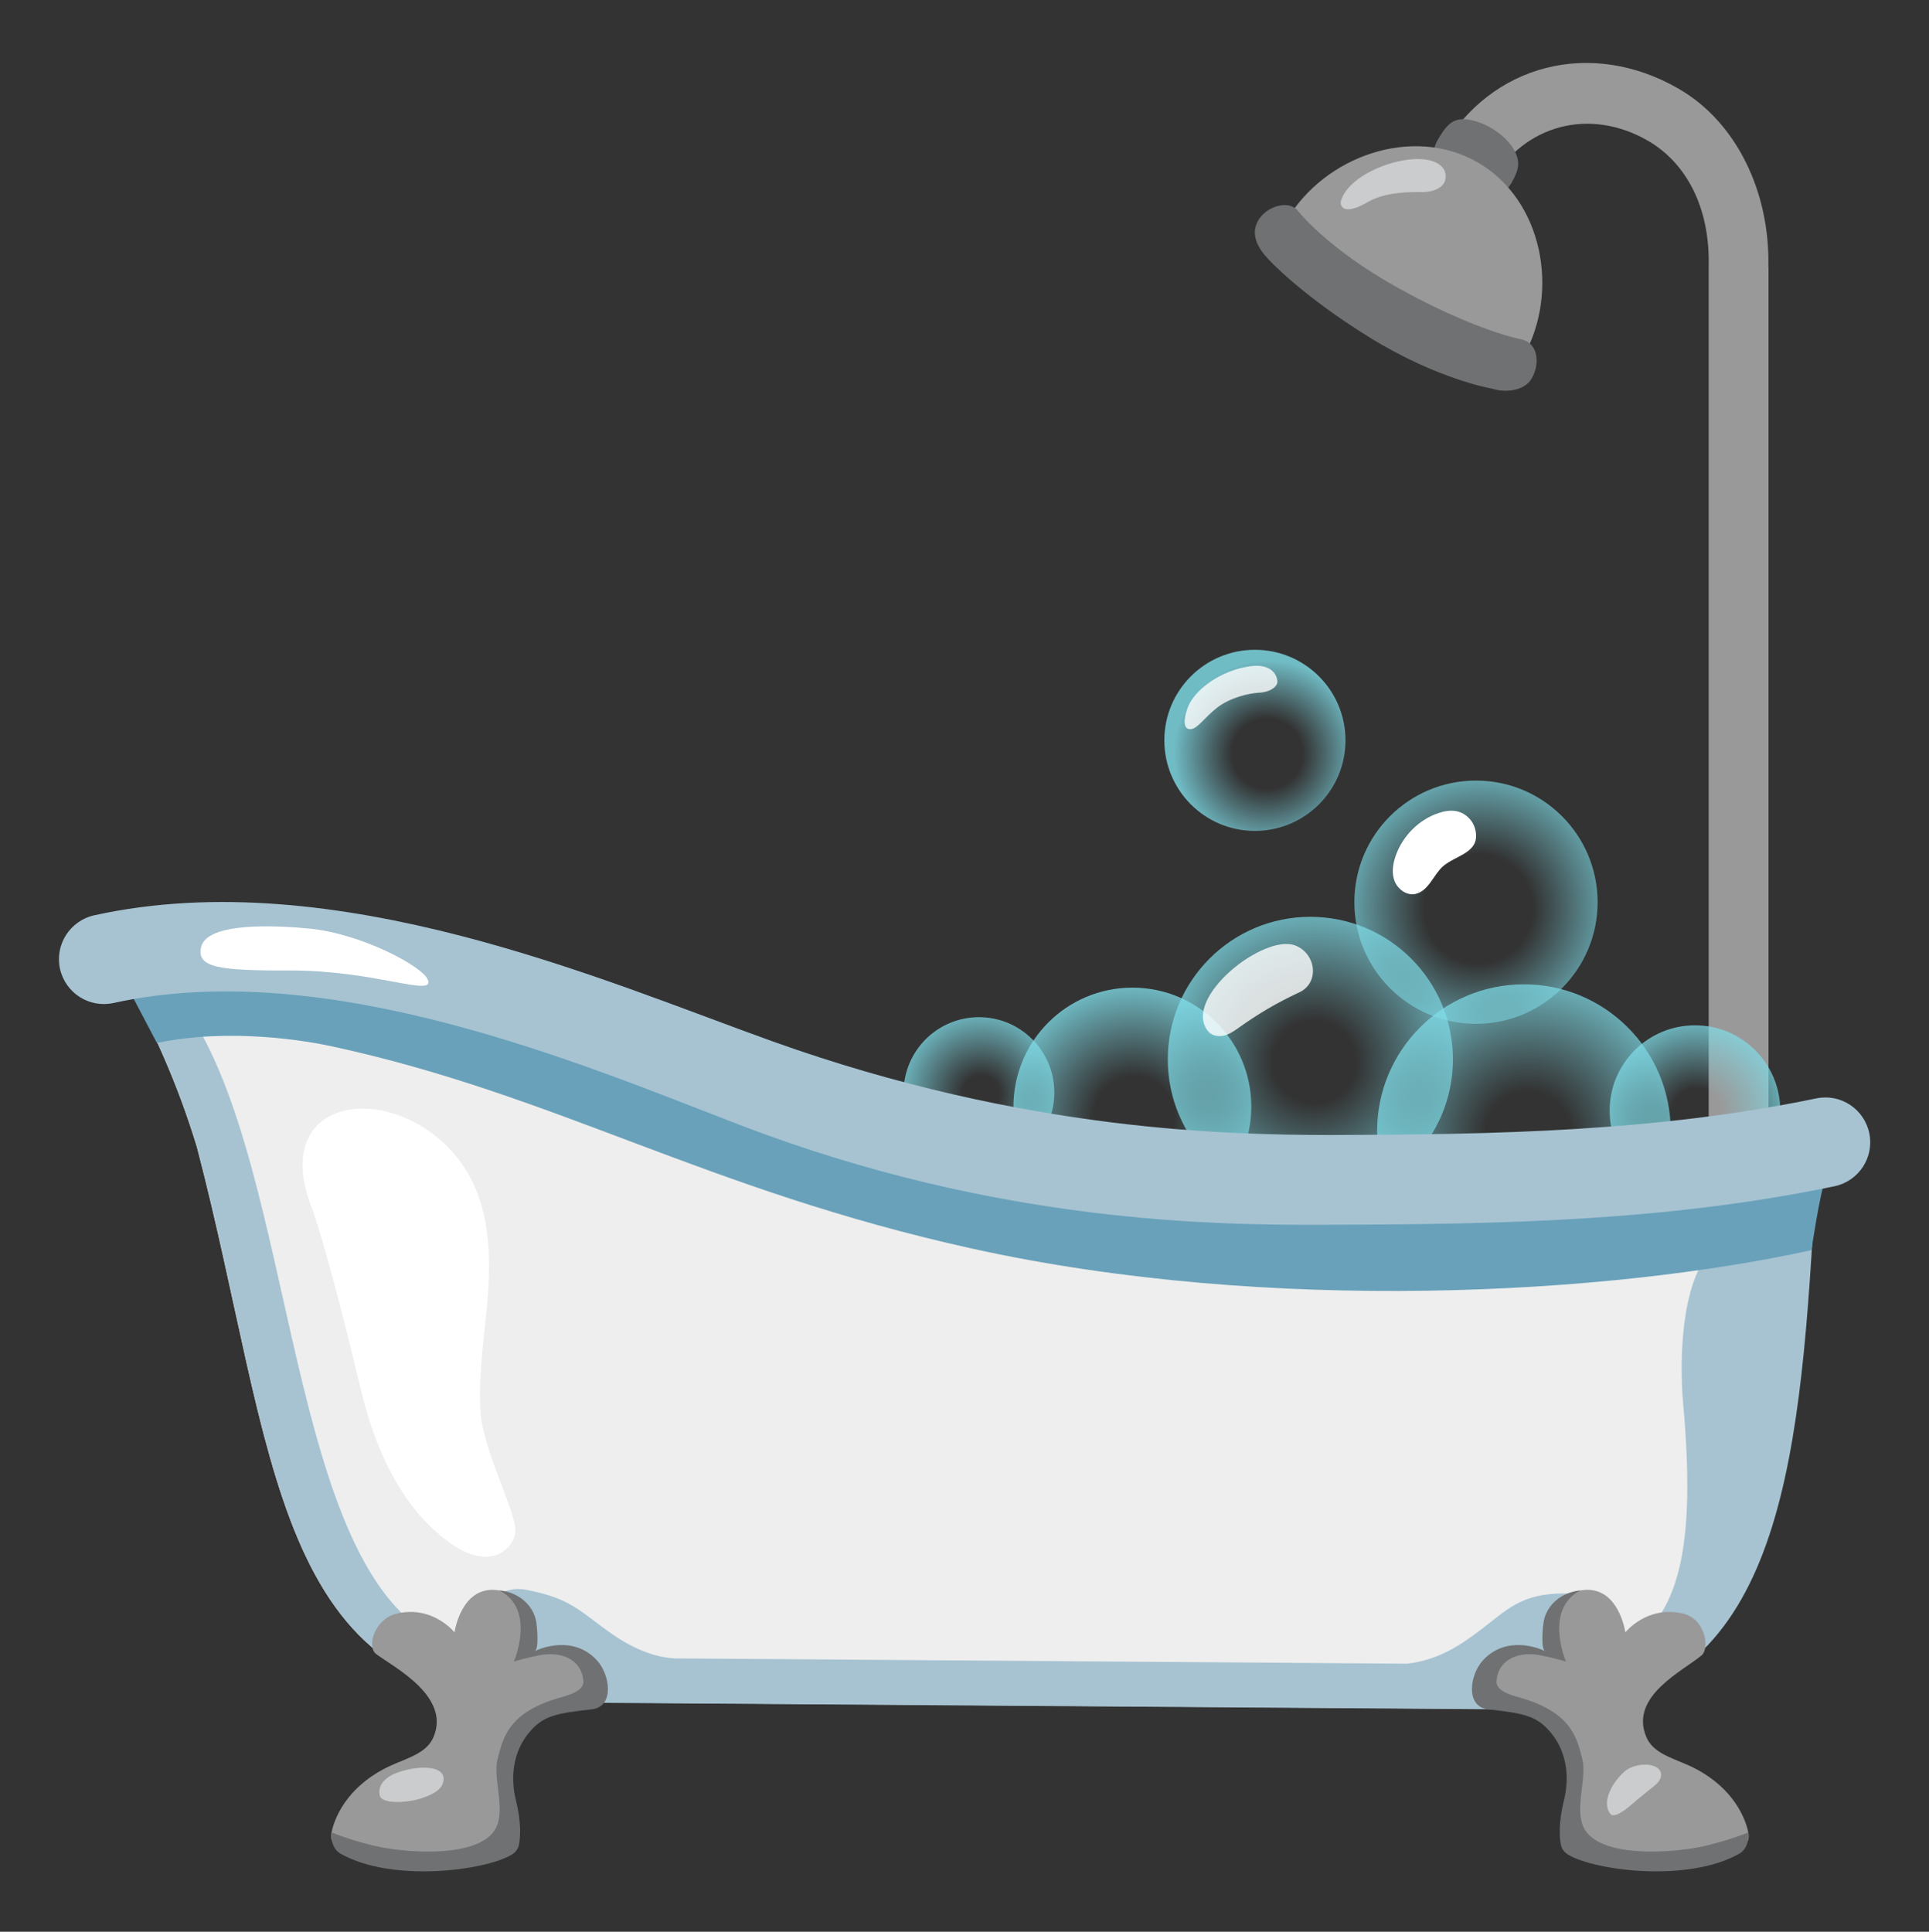<svg viewBox="0 0 682 683" fill="none" xmlns="http://www.w3.org/2000/svg">
<rect x="0" y="0" width="682" height="683" fill="#333333" stroke="none"/>
<g id="bathtub">
<path id="Vector" d="M625.202 94.515C625.842 68.087 614.066 43.258 593.5 31.377C562.597 13.527 527.218 22.532 509.795 52.689L501.643 66.489L519.972 76.879L527.058 64.464C538.887 43.951 562.117 37.93 582.63 49.759C595.897 57.431 604.582 72.936 604.103 94.089V422.195L625.255 422.088V94.515H625.202Z" fill="#999999"/>
<path id="Vector_2" d="M346.115 412.924C360.828 412.924 372.756 400.996 372.756 386.283C372.756 371.57 360.828 359.642 346.115 359.642C331.402 359.642 319.474 371.57 319.474 386.283C319.474 400.996 331.402 412.924 346.115 412.924Z" fill="url(#paint0_radial_1_56)"/>
<path id="Vector_3" d="M599.254 422.834C615.91 422.834 629.412 409.332 629.412 392.677C629.412 376.021 615.91 362.52 599.254 362.52C582.599 362.52 569.097 376.021 569.097 392.677C569.097 409.332 582.599 422.834 599.254 422.834Z" fill="url(#paint1_radial_1_56)"/>
<path id="Vector_4" d="M400.355 433.277C423.573 433.277 442.394 414.456 442.394 391.238C442.394 368.021 423.573 349.199 400.355 349.199C377.138 349.199 358.316 368.021 358.316 391.238C358.316 414.456 377.138 433.277 400.355 433.277Z" fill="url(#paint2_radial_1_56)"/>
<path id="Vector_5" d="M463.281 424.965C491.118 424.965 513.685 402.399 513.685 374.561C513.685 346.724 491.118 324.157 463.281 324.157C435.443 324.157 412.876 346.724 412.876 374.561C412.876 402.399 435.443 424.965 463.281 424.965Z" fill="url(#paint3_radial_1_56)"/>
<path id="Vector_6" d="M538.78 451.819C567.441 451.819 590.676 428.584 590.676 399.923C590.676 371.262 567.441 348.027 538.78 348.027C510.119 348.027 486.884 371.262 486.884 399.923C486.884 428.584 510.119 451.819 538.78 451.819Z" fill="url(#paint4_radial_1_56)"/>
<path id="Vector_7" d="M521.837 361.987C545.584 361.987 564.835 342.736 564.835 318.989C564.835 295.242 545.584 275.991 521.837 275.991C498.089 275.991 478.839 295.242 478.839 318.989C478.839 342.736 498.089 361.987 521.837 361.987Z" fill="url(#paint5_radial_1_56)"/>
<path id="Vector_8" d="M535.636 53.648C532.44 47.148 523.329 42.139 517.308 42.139C513.099 42.139 511.021 44.803 508.197 49.652C505.426 54.447 507.078 60.628 511.873 63.399L520.611 68.407C525.406 71.178 531.587 69.526 534.358 64.731C537.128 59.935 537.395 57.218 535.636 53.648Z" fill="#6F7172"/>
<path id="Vector_9" d="M522.476 57.431C499.458 44.164 468.236 55.14 454.862 77.945C454.862 77.945 468.342 95.581 493.491 109.647C518.64 123.713 538.514 126.217 538.514 126.217C551.568 103.253 545.493 70.751 522.476 57.431Z" fill="#999999"/>
<path id="Vector_10" d="M527.751 137.46C527.751 137.46 508.516 134.316 484.273 119.344C460.03 104.372 448.522 91.744 448.522 91.744C444.579 87.642 442.021 82.793 444.845 77.945C447.616 73.096 455.182 70.592 458.645 74.268C458.645 74.268 468.982 87.802 494.503 101.921C522.05 117.159 537.874 119.983 537.874 119.983C544.108 121.422 544.374 128.935 541.551 133.783C538.78 138.632 531.427 138.738 527.751 137.46Z" fill="#6F7172"/>
<path id="Vector_11" d="M474.043 71.178C476.334 63.132 488.962 57.538 497.647 56.472C506.065 55.407 511.18 58.017 511.127 62.44C511.074 66.649 506.172 67.981 502.655 67.928C490.241 67.661 485.445 70.379 483.314 71.604C474.043 76.826 473.83 72.03 474.043 71.178Z" fill="#CACCCD"/>
<path id="Vector_12" d="M443.673 293.787C461.358 293.787 475.695 279.45 475.695 261.765C475.695 244.08 461.358 229.743 443.673 229.743C425.988 229.743 411.651 244.08 411.651 261.765C411.651 279.45 425.988 293.787 443.673 293.787Z" fill="url(#paint6_radial_1_56)"/>
<path id="Vector_13" opacity="0.8" d="M420.815 257.822C423.479 257.715 425.717 253.719 430.513 250.043C434.882 246.739 441.222 245.141 445.058 244.928C447.19 244.821 450.227 244.129 451.452 241.891C452.145 240.612 451.026 234.325 442.075 235.55C431.525 236.989 422.254 243.916 419.91 250.203C418.418 254.359 418.258 257.875 420.815 257.822Z" fill="white"/>
<path id="Vector_14" d="M69.585 405.464C97.931 513.785 95.64 601.806 192.772 601.806L545.493 604.363C656.905 603.031 623.177 458.159 649.445 406.264C560.572 415.694 480.011 417.186 381.973 410.686C312.335 406.104 252.127 361.401 185.206 346.375C139.011 339.396 87.861 328.526 42.732 343.711C54.027 363.212 63.032 383.939 69.585 405.464Z" fill="#EEEEEE"/>
<path id="Vector_15" d="M608.632 439.405C594.459 447.61 593.553 479.525 595.098 496.522C599.361 544.369 594.885 573.247 572.4 583.477C572.347 581.719 572.027 579.747 571.122 577.509C568.138 570.05 561.318 563.443 553.272 563.39C537.714 563.283 532.546 569.411 523.648 576.124C517.254 580.973 509.156 586.887 497.54 588.219L238.434 586.354C227.937 585.715 218.933 579.801 212.539 574.952C202.522 567.333 199.165 564.775 186.165 562.111C178.279 560.513 171.299 565.575 168.369 573.034C166.717 577.137 166.504 580.493 167.356 583.211C103.898 574.632 107.042 435.302 72.835 368.54C61.753 346.908 46.035 349.572 47.154 351.544C56.425 368.754 63.991 386.869 69.692 405.571C98.037 513.892 95.746 601.912 192.878 601.912L545.6 604.47C625.255 603.511 635.432 528.437 640.92 436.154C641.293 428.429 615.239 435.568 608.632 439.405Z" fill="#A7C3D2"/>
<path id="Vector_16" d="M55.466 368.754C81.84 363.266 109.067 368.167 117.219 369.926C196.874 387.136 249.196 420.596 343.771 441.482C448.788 464.66 568.724 457.787 640.441 442.015C640.441 442.015 643.211 422.941 645.609 415.641C645.609 415.641 497.86 434.822 400.355 422.834C298.482 410.313 181.583 353.462 113.542 345.15C62.073 338.863 45.236 349.306 45.236 349.306L55.466 368.754Z" fill="#69A1BA"/>
<path id="Vector_17" d="M175.828 562.218C162.987 560.619 160.696 577.136 160.696 577.136C160.696 577.136 152.97 567.439 140.183 570.53C132.351 572.448 129.58 582.252 132.99 584.809C139.064 589.391 159.364 599.621 153.29 614.114C150.946 619.762 144.499 621.413 138.318 624.184C124.145 630.578 118.604 641.127 117.219 647.894C116.899 649.492 116.792 651.997 120.416 653.915C124.039 655.833 130.699 657.644 147.696 657.644C164.692 657.644 176.627 654.501 178.492 651.997C184.673 643.578 173.164 627.008 186.005 610.597C191.226 603.884 195.382 605.056 208.49 601.966C211.686 601.22 211.1 593.068 206.678 587.793C203.268 583.69 192.665 581.665 185.898 585.342C185.898 585.342 191.706 564.189 175.828 562.218Z" fill="#999999"/>
<path id="Vector_18" d="M211.047 587.047C202.842 578.096 191.173 582.678 189.095 583.797C190.64 582.944 189.841 575.005 189.628 573.673C188.669 567.386 183.074 562.857 176.574 562.324C189.628 569.038 181.689 587.473 181.689 587.473C181.689 587.473 185.525 586.248 191.067 585.182C197.407 584.01 205.399 585.875 206.252 594.24C206.678 598.236 199.751 599.675 197.301 600.42C179.291 605.749 177.8 614.966 175.935 621.839C174.123 628.5 178.865 639.689 175.295 646.402C170.607 655.247 152.171 655.62 138.531 653.755C127.982 652.316 117.219 647.894 117.219 647.894C117.219 647.894 116.579 653.222 120.416 655.407C138.478 665.637 171.086 661.481 180.783 655.833C182.222 654.98 183.181 653.808 183.501 652.157C183.98 649.386 184.353 644.377 182.382 636.439C180.357 628.233 181.423 619.335 187.071 612.569C192.026 606.654 196.395 605.802 209.182 604.363C217.388 603.457 215.683 592.055 211.047 587.047Z" fill="#6F7172"/>
<path id="Vector_19" d="M141.089 626.528C148.548 624.024 157.872 624.184 156.753 629.885C156.114 633.135 152.224 634.84 148.015 636.119C143.593 637.398 134.961 637.93 134.269 634.84C133.416 630.951 136.507 628.02 141.089 626.528Z" fill="#CACCCD"/>
<path id="Vector_20" d="M468.822 433.064C431.312 433.064 353.201 433.064 261.025 397.525C206.198 376.426 115.833 337.904 40.121 354.634C31.543 356.499 23.124 351.117 21.206 342.539C19.341 334.014 24.723 325.542 33.301 323.624C118.711 304.816 214.297 347.121 273.066 368.167C363.058 400.403 435.841 401.202 470.474 401.308C528.71 401.149 585.668 400.083 642.146 388.361C650.724 386.549 659.089 392.091 660.901 400.669C662.659 409.247 657.171 417.612 648.593 419.424C589.237 431.732 530.521 432.904 470.58 433.011C469.941 433.064 469.408 433.064 468.822 433.064Z" fill="#A7C3D2"/>
<path id="Vector_21" d="M166.237 416.227C172.844 428.642 173.537 443.347 172.525 457.36C171.512 471.373 169.008 485.386 169.914 499.452C170.713 511.92 181.423 532.7 182.169 540.213C182.701 545.274 178.066 549.857 172.951 550.336C167.889 550.816 162.987 548.311 158.831 545.328C141.568 532.807 132.457 511.814 127.502 491.034C120.789 462.795 113.649 435.941 110.079 426.67C99.743 399.923 116.846 387.935 137.199 393.156C149.454 396.353 160.27 405.091 166.237 416.227Z" fill="white"/>
<path id="Vector_22" d="M559.506 562.218C572.347 560.619 574.638 577.136 574.638 577.136C574.638 577.136 582.364 567.439 595.151 570.53C602.984 572.448 604.422 582.784 601.705 585.182C595.258 590.723 575.97 599.621 582.044 614.114C584.389 619.762 590.836 621.413 597.016 624.184C611.189 630.578 616.73 641.127 618.116 647.894C618.435 649.492 618.542 651.997 614.919 653.915C611.296 655.833 604.636 657.644 587.639 657.644C570.642 657.644 558.707 654.501 556.842 651.997C550.662 643.578 562.17 627.008 549.33 610.597C544.108 603.884 539.952 605.056 526.845 601.966C523.648 601.22 524.234 593.068 528.657 587.793C532.067 583.69 542.669 581.665 549.436 585.342C549.436 585.342 543.629 564.189 559.506 562.218Z" fill="#999999"/>
<path id="Vector_23" d="M524.288 587.047C532.493 578.096 544.161 582.678 546.239 583.797C544.694 582.944 545.494 575.005 545.707 573.673C546.666 567.386 552.26 562.857 558.761 562.324C545.707 569.038 553.646 587.473 553.646 587.473C553.646 587.473 549.809 586.248 544.268 585.182C537.928 584.01 529.935 585.875 529.083 594.24C528.657 598.236 535.583 599.675 538.034 600.42C556.043 605.749 557.535 614.966 559.4 621.839C561.211 628.5 556.469 639.689 560.039 646.402C564.728 655.247 583.163 655.62 596.803 653.755C607.353 652.316 618.116 647.894 618.116 647.894C618.116 647.894 618.755 653.222 614.919 655.407C596.857 665.637 564.249 661.481 554.551 655.833C553.113 654.98 552.154 653.808 551.834 652.157C551.354 649.386 550.981 644.377 552.953 636.439C554.978 628.233 553.912 619.335 548.264 612.569C543.309 606.654 538.94 605.802 526.152 604.363C517.947 603.457 519.652 592.055 524.288 587.047Z" fill="#6F7172"/>
<path id="Vector_24" d="M574.532 626.208C570.109 629.938 565.953 637.291 569.417 641.394C570.855 643.099 575.544 639.156 576.663 638.197C579.593 635.586 582.098 633.721 585.135 631.217C586.467 630.098 587.586 628.553 587.213 626.848C586.36 623.012 578.208 623.118 574.532 626.208Z" fill="#CACCCD"/>
<path id="Vector_25" opacity="0.8" d="M437.652 363.585C436.054 364.704 434.402 365.823 432.484 366.196C430.566 366.569 428.381 366.143 427.156 364.651C417.672 353.089 446.923 329.805 458.059 334.334C465.412 337.318 466.477 347.441 459.497 350.798C451.399 354.581 445.112 358.257 437.652 363.585Z" fill="white"/>
<path id="Vector_26" d="M498.446 316.112C496.102 315.739 493.97 313.821 493.065 311.583C491.946 308.706 492.425 305.455 493.438 302.578C495.889 295.598 501.643 289.737 508.676 287.446C510.594 286.807 512.619 286.434 514.644 286.754C517.894 287.287 520.664 289.844 521.517 293.041C523.755 301.513 514.91 302.205 510.221 306.255C506.865 309.132 505.106 315.153 500.258 316.112C499.658 316.215 499.046 316.215 498.446 316.112ZM71.13 334.76C69.372 342.006 76.991 343.232 102.3 343.125C132.777 343.019 154.143 352.876 151.212 346.269C149.081 341.474 127.449 330.018 109.28 328.313C98.197 327.247 73.368 325.862 71.13 334.76Z" fill="white"/>
</g>
<defs>
<radialGradient id="paint0_radial_1_56" cx="0" cy="0" r="1" gradientUnits="userSpaceOnUse" gradientTransform="translate(346.842 386.689) rotate(5.317) scale(29.589)">
<stop offset="0.22" stop-color="#80DEEA" stop-opacity="0"/>
<stop offset="1" stop-color="#80DEEA" stop-opacity="0.8"/>
</radialGradient>
<radialGradient id="paint1_radial_1_56" cx="0" cy="0" r="1" gradientUnits="userSpaceOnUse" gradientTransform="translate(599.781 393.5) rotate(31.553) scale(33.454)">
<stop offset="0.261" stop-color="#80DEEA" stop-opacity="0"/>
<stop offset="1" stop-color="#80DEEA" stop-opacity="0.8"/>
</radialGradient>
<radialGradient id="paint2_radial_1_56" cx="0" cy="0" r="1" gradientUnits="userSpaceOnUse" gradientTransform="translate(400.869 394.658) rotate(5.317) scale(46.676)">
<stop offset="0.304" stop-color="#80DEEA" stop-opacity="0"/>
<stop offset="1" stop-color="#80DEEA" stop-opacity="0.8"/>
</radialGradient>
<radialGradient id="paint3_radial_1_56" cx="0" cy="0" r="1" gradientUnits="userSpaceOnUse" gradientTransform="translate(464.717 375.394) rotate(5.317) scale(55.939 55.939)">
<stop offset="0.261" stop-color="#80DEEA" stop-opacity="0"/>
<stop offset="1" stop-color="#80DEEA" stop-opacity="0.8"/>
</radialGradient>
<radialGradient id="paint4_radial_1_56" cx="0" cy="0" r="1" gradientUnits="userSpaceOnUse" gradientTransform="translate(540.244 400.784) rotate(5.317) scale(57.593)">
<stop offset="0.261" stop-color="#80DEEA" stop-opacity="0"/>
<stop offset="1" stop-color="#80DEEA" stop-opacity="0.8"/>
</radialGradient>
<radialGradient id="paint5_radial_1_56" cx="0" cy="0" r="1" gradientUnits="userSpaceOnUse" gradientTransform="translate(522.726 321.397) rotate(30.353) scale(50.959 51.411)">
<stop offset="0.376" stop-color="#80DEEA" stop-opacity="0"/>
<stop offset="1" stop-color="#80DEEA" stop-opacity="0.8"/>
</radialGradient>
<radialGradient id="paint6_radial_1_56" cx="0" cy="0" r="1" gradientUnits="userSpaceOnUse" gradientTransform="translate(448.058 266.513) rotate(5.317) scale(33.129 33.129)">
<stop offset="0.376" stop-color="#80DEEA" stop-opacity="0"/>
<stop offset="1" stop-color="#80DEEA" stop-opacity="0.8"/>
</radialGradient>
</defs>
</svg>
